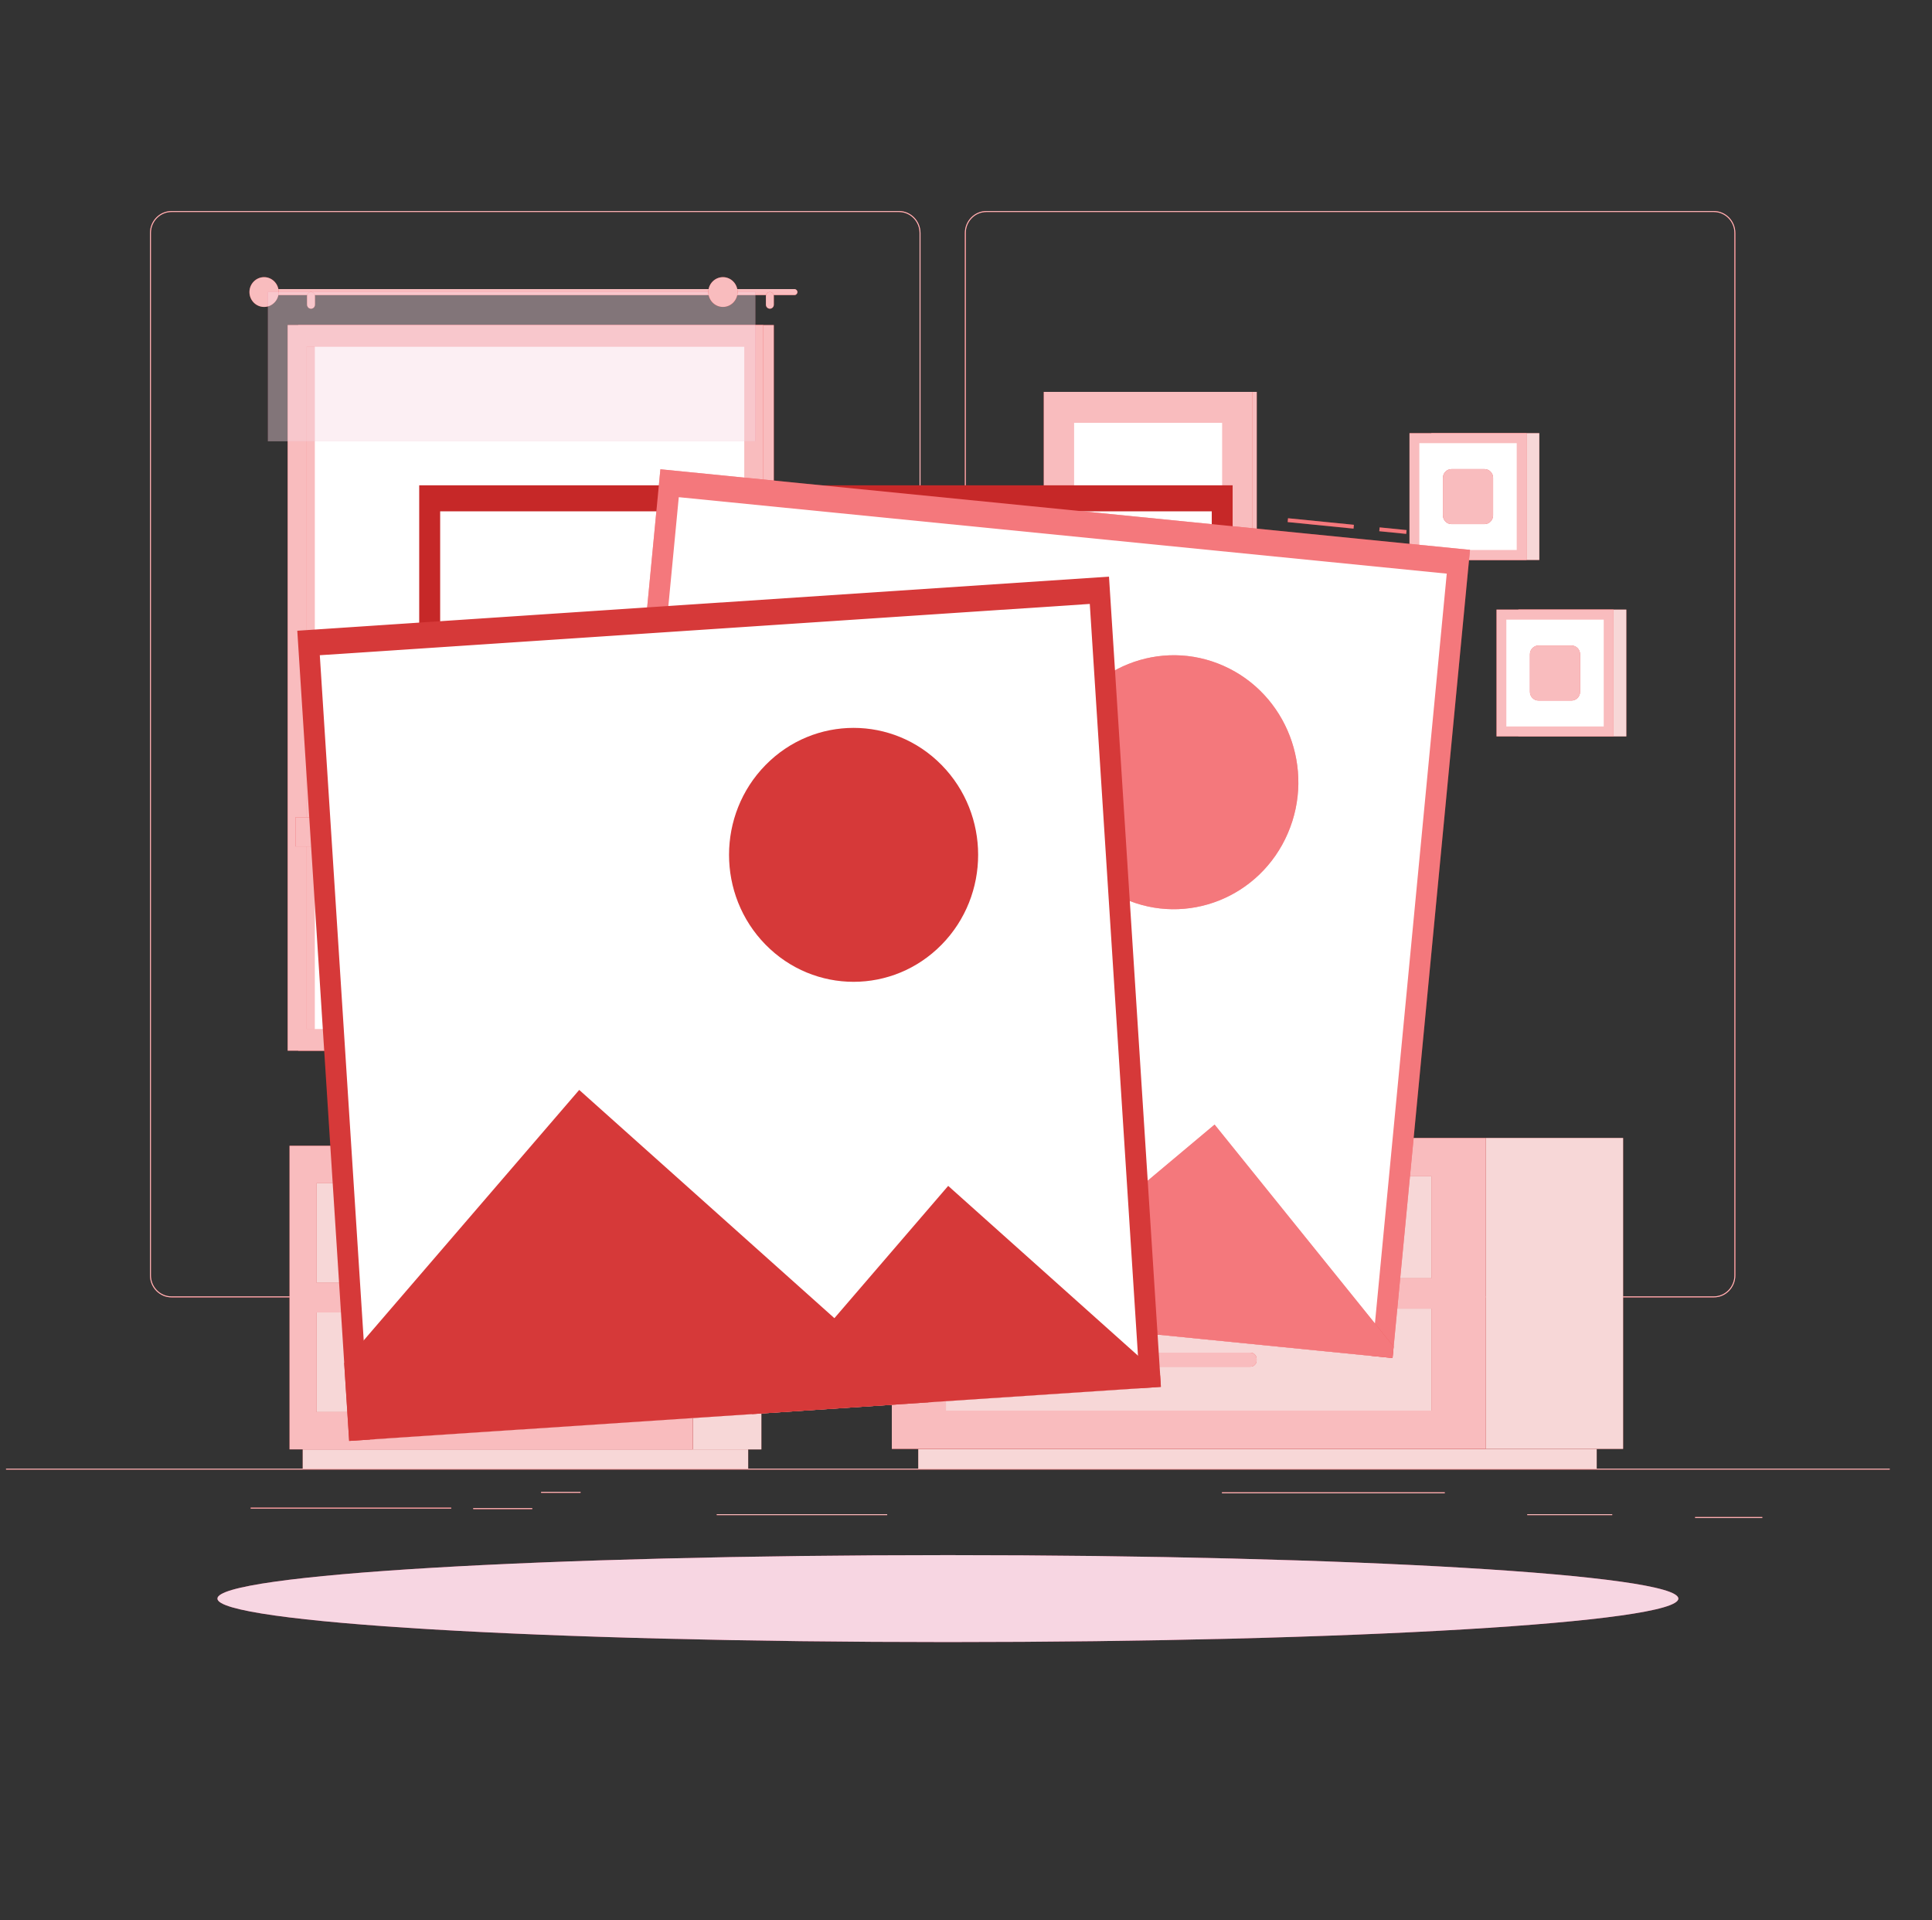 <svg width="160" height="159" viewBox="0 0 160 159" fill="none" xmlns="http://www.w3.org/2000/svg">
<rect x="0" y="0" width="160" height="159" fill="#333333" stroke="none"/>
<g clip-path="url(#clip0_2925_38452)">
<path d="M156.5 121.604H0.5V121.683H156.5V121.604Z" fill="#EC1E24"/>
<path d="M156.5 121.604H0.5V121.683H156.5V121.604Z" fill="white" fill-opacity="0.7"/>
<path d="M48.08 123.525H44.81V123.605H48.08V123.525Z" fill="#EC1E24"/>
<path d="M48.08 123.525H44.81V123.605H48.08V123.525Z" fill="white" fill-opacity="0.7"/>
<path d="M145.948 125.611H140.379V125.691H145.948V125.611Z" fill="#EC1E24"/>
<path d="M145.948 125.611H140.379V125.691H145.948V125.611Z" fill="white" fill-opacity="0.7"/>
<path d="M119.65 123.562H101.195V123.642H119.65V123.562Z" fill="#EC1E24"/>
<path d="M119.65 123.562H101.195V123.642H119.65V123.562Z" fill="white" fill-opacity="0.7"/>
<path d="M73.474 125.375H59.356V125.454H73.474V125.375Z" fill="#EC1E24"/>
<path d="M73.474 125.375H59.356V125.454H73.474V125.375Z" fill="white" fill-opacity="0.7"/>
<path d="M44.08 124.873H39.188V124.953H44.08V124.873Z" fill="#EC1E24"/>
<path d="M44.08 124.873H39.188V124.953H44.08V124.873Z" fill="white" fill-opacity="0.7"/>
<path d="M133.518 125.375H126.479V125.454H133.518V125.375Z" fill="#EC1E24"/>
<path d="M133.518 125.375H126.479V125.454H133.518V125.375Z" fill="white" fill-opacity="0.7"/>
<path d="M37.369 124.834H20.758V124.913H37.369V124.834Z" fill="#EC1E24"/>
<path d="M37.369 124.834H20.758V124.913H37.369V124.834Z" fill="white" fill-opacity="0.7"/>
<path d="M74.447 107.421H14.203C13.22 107.421 12.421 106.607 12.421 105.605V19.29C12.421 18.289 13.22 17.475 14.203 17.475H74.45C75.433 17.475 76.232 18.289 76.232 19.29V105.605C76.229 106.607 75.43 107.421 74.447 107.421ZM14.203 17.554C13.264 17.554 12.499 18.333 12.499 19.29V105.605C12.499 106.562 13.264 107.341 14.203 107.341H74.45C75.389 107.341 76.154 106.562 76.154 105.605V19.29C76.154 18.333 75.389 17.554 74.45 17.554H14.203Z" fill="#EC1E24"/>
<path d="M74.447 107.421H14.203C13.22 107.421 12.421 106.607 12.421 105.605V19.29C12.421 18.289 13.22 17.475 14.203 17.475H74.45C75.433 17.475 76.232 18.289 76.232 19.29V105.605C76.229 106.607 75.43 107.421 74.447 107.421ZM14.203 17.554C13.264 17.554 12.499 18.333 12.499 19.29V105.605C12.499 106.562 13.264 107.341 14.203 107.341H74.45C75.389 107.341 76.154 106.562 76.154 105.605V19.29C76.154 18.333 75.389 17.554 74.45 17.554H14.203Z" fill="white" fill-opacity="0.7"/>
<path d="M141.933 107.421H81.686C80.703 107.421 79.904 106.607 79.904 105.605V19.29C79.904 18.289 80.703 17.475 81.686 17.475H141.933C142.916 17.475 143.714 18.289 143.714 19.29V105.605C143.714 106.607 142.916 107.421 141.933 107.421ZM81.686 17.554C80.746 17.554 79.982 18.333 79.982 19.29V105.605C79.982 106.562 80.746 107.341 81.686 107.341H141.933C142.872 107.341 143.636 106.562 143.636 105.605V19.29C143.636 18.333 142.872 17.554 141.933 17.554H81.686Z" fill="#EC1E24"/>
<path d="M141.933 107.421H81.686C80.703 107.421 79.904 106.607 79.904 105.605V19.29C79.904 18.289 80.703 17.475 81.686 17.475H141.933C142.916 17.475 143.714 18.289 143.714 19.29V105.605C143.714 106.607 142.916 107.421 141.933 107.421ZM81.686 17.554C80.746 17.554 79.982 18.333 79.982 19.29V105.605C79.982 106.562 80.746 107.341 81.686 107.341H141.933C142.872 107.341 143.636 106.562 143.636 105.605V19.29C143.636 18.333 142.872 17.554 141.933 17.554H81.686Z" fill="white" fill-opacity="0.7"/>
<path d="M24.697 86.996H64.084L64.084 26.913L24.697 26.913L24.697 86.996Z" fill="#EC1E24"/>
<path d="M24.697 86.996H64.084L64.084 26.913L24.697 26.913L24.697 86.996Z" fill="white" fill-opacity="0.7"/>
<path d="M23.823 86.996H63.21L63.21 26.913L23.823 26.913L23.823 86.996Z" fill="#EC1E24"/>
<path d="M23.823 86.996H63.21L63.21 26.913L23.823 26.913L23.823 86.996Z" fill="white" fill-opacity="0.7"/>
<path d="M61.637 85.199L61.637 28.713L25.392 28.713L25.392 85.199H61.637Z" fill="white"/>
<path d="M26.056 85.197L26.056 28.711H25.394L25.394 85.197H26.056Z" fill="#EC1E24"/>
<path d="M26.056 85.197L26.056 28.711H25.394L25.394 85.197H26.056Z" fill="white" fill-opacity="0.7"/>
<path d="M24.472 70.084H62.558V67.67H24.472V70.084Z" fill="#EC1E24"/>
<path d="M24.472 70.084H62.558V67.67H24.472V70.084Z" fill="white" fill-opacity="0.7"/>
<path d="M22.109 23.936H65.795C65.93 23.936 66.039 24.047 66.039 24.184C66.039 24.32 65.93 24.432 65.795 24.432H22.109C21.975 24.432 21.866 24.32 21.866 24.184C21.869 24.047 21.978 23.936 22.109 23.936Z" fill="#EC1E24"/>
<path d="M22.109 23.936H65.795C65.93 23.936 66.039 24.047 66.039 24.184C66.039 24.32 65.93 24.432 65.795 24.432H22.109C21.975 24.432 21.866 24.32 21.866 24.184C21.869 24.047 21.978 23.936 22.109 23.936Z" fill="white" fill-opacity="0.7"/>
<path d="M20.658 24.181C20.658 24.862 21.201 25.415 21.869 25.415C22.536 25.415 23.079 24.862 23.079 24.181C23.079 23.501 22.536 22.947 21.869 22.947C21.201 22.95 20.658 23.501 20.658 24.181Z" fill="#EC1E24"/>
<path d="M20.658 24.181C20.658 24.862 21.201 25.415 21.869 25.415C22.536 25.415 23.079 24.862 23.079 24.181C23.079 23.501 22.536 22.947 21.869 22.947C21.201 22.95 20.658 23.501 20.658 24.181Z" fill="white" fill-opacity="0.7"/>
<path d="M63.758 25.561C63.939 25.561 64.086 25.412 64.086 25.227V24.512C64.086 24.327 63.939 24.178 63.758 24.178C63.577 24.178 63.43 24.327 63.43 24.512V25.227C63.43 25.412 63.577 25.561 63.758 25.561Z" fill="#EC1E24"/>
<path d="M63.758 25.561C63.939 25.561 64.086 25.412 64.086 25.227V24.512C64.086 24.327 63.939 24.178 63.758 24.178C63.577 24.178 63.43 24.327 63.43 24.512V25.227C63.43 25.412 63.577 25.561 63.758 25.561Z" fill="white" fill-opacity="0.7"/>
<path d="M25.756 25.561C25.937 25.561 26.084 25.412 26.084 25.227V24.512C26.084 24.327 25.937 24.178 25.756 24.178C25.575 24.178 25.429 24.327 25.429 24.512V25.227C25.432 25.412 25.578 25.561 25.756 25.561Z" fill="#EC1E24"/>
<path d="M25.756 25.561C25.937 25.561 26.084 25.412 26.084 25.227V24.512C26.084 24.327 25.937 24.178 25.756 24.178C25.575 24.178 25.429 24.327 25.429 24.512V25.227C25.432 25.412 25.578 25.561 25.756 25.561Z" fill="white" fill-opacity="0.7"/>
<g opacity="0.4">
<path d="M22.186 36.541L62.559 36.541V24.18L22.186 24.18V36.541Z" fill="#D6336C"/>
<path d="M22.186 36.541L62.559 36.541V24.18L22.186 24.18V36.541Z" fill="white" fill-opacity="0.8"/>
</g>
<path d="M58.66 24.181C58.66 24.862 59.203 25.415 59.87 25.415C60.538 25.415 61.081 24.862 61.081 24.181C61.081 23.501 60.538 22.947 59.87 22.947C59.199 22.95 58.66 23.501 58.66 24.181Z" fill="#EC1E24"/>
<path d="M58.66 24.181C58.66 24.862 59.203 25.415 59.87 25.415C60.538 25.415 61.081 24.862 61.081 24.181C61.081 23.501 60.538 22.947 59.87 22.947C59.199 22.95 58.66 23.501 58.66 24.181Z" fill="white" fill-opacity="0.7"/>
<path d="M123.025 119.971H134.419V94.225H123.025V119.971Z" fill="#D63939"/>
<path d="M123.025 119.971H134.419V94.225H123.025V119.971Z" fill="white" fill-opacity="0.8"/>
<path d="M76.047 121.602H132.232V119.97H76.047V121.602Z" fill="#D63939"/>
<path d="M76.047 121.602H132.232V119.97H76.047V121.602Z" fill="white" fill-opacity="0.8"/>
<path d="M123.025 94.227H73.857V119.972H123.025V94.227Z" fill="#EC1E24"/>
<path d="M123.025 94.227H73.857V119.972H123.025V94.227Z" fill="white" fill-opacity="0.7"/>
<path d="M118.548 97.394H78.338V105.837H118.548V97.394Z" fill="#D63939"/>
<path d="M118.548 97.394H78.338V105.837H118.548V97.394Z" fill="white" fill-opacity="0.8"/>
<path d="M118.548 108.357H78.338V116.8H118.548V108.357Z" fill="#D63939"/>
<path d="M118.548 108.357H78.338V116.8H118.548V108.357Z" fill="white" fill-opacity="0.8"/>
<path d="M93.32 102.195H103.566C103.841 102.195 104.068 101.966 104.068 101.683V101.549C104.068 101.269 103.844 101.037 103.566 101.037H93.32C93.045 101.037 92.818 101.266 92.818 101.549V101.683C92.818 101.962 93.042 102.195 93.32 102.195Z" fill="#EC1E24"/>
<path d="M93.32 102.195H103.566C103.841 102.195 104.068 101.966 104.068 101.683V101.549C104.068 101.269 103.844 101.037 103.566 101.037H93.32C93.045 101.037 92.818 101.266 92.818 101.549V101.683C92.818 101.962 93.042 102.195 93.32 102.195Z" fill="white" fill-opacity="0.7"/>
<path d="M93.32 113.159H103.566C103.841 113.159 104.068 112.931 104.068 112.647V112.514C104.068 112.234 103.844 112.002 103.566 112.002H93.32C93.045 112.002 92.818 112.231 92.818 112.514V112.647C92.818 112.927 93.042 113.159 93.32 113.159Z" fill="#EC1E24"/>
<path d="M93.32 113.159H103.566C103.841 113.159 104.068 112.931 104.068 112.647V112.514C104.068 112.234 103.844 112.002 103.566 112.002H93.32C93.045 112.002 92.818 112.231 92.818 112.514V112.647C92.818 112.927 93.042 113.159 93.32 113.159Z" fill="white" fill-opacity="0.7"/>
<path d="M109.488 90.345C110.828 89.981 111.624 88.578 111.267 87.212C110.909 85.846 109.533 85.034 108.193 85.399C106.852 85.763 106.056 87.166 106.413 88.532C106.771 89.898 108.147 90.71 109.488 90.345Z" fill="#EC1E24"/>
<path d="M109.488 90.345C110.828 89.981 111.624 88.578 111.267 87.212C110.909 85.846 109.533 85.034 108.193 85.399C106.852 85.763 106.056 87.166 106.413 88.532C106.771 89.898 108.147 90.71 109.488 90.345Z" fill="white" fill-opacity="0.7"/>
<path d="M106.666 89.201C107.647 88.201 107.647 86.58 106.666 85.581C105.685 84.581 104.095 84.581 103.114 85.581C102.133 86.58 102.133 88.201 103.114 89.201C104.095 90.2 105.685 90.2 106.666 89.201Z" fill="#EC1E24"/>
<path d="M106.666 89.201C107.647 88.201 107.647 86.58 106.666 85.581C105.685 84.581 104.095 84.581 103.114 85.581C102.133 86.58 102.133 88.201 103.114 89.201C104.095 90.2 105.685 90.2 106.666 89.201Z" fill="white" fill-opacity="0.7"/>
<path d="M92.749 91.133C94.136 91.133 95.26 89.987 95.26 88.574C95.26 87.16 94.136 86.014 92.749 86.014C91.362 86.014 90.237 87.16 90.237 88.574C90.237 89.987 91.362 91.133 92.749 91.133Z" fill="#EC1E24"/>
<path d="M92.749 91.133C94.136 91.133 95.26 89.987 95.26 88.574C95.26 87.16 94.136 86.014 92.749 86.014C91.362 86.014 90.237 87.16 90.237 88.574C90.237 89.987 91.362 91.133 92.749 91.133Z" fill="white" fill-opacity="0.7"/>
<path d="M99.628 92.275C100.998 92.048 101.927 90.733 101.704 89.337C101.481 87.942 100.191 86.995 98.822 87.222C97.453 87.449 96.523 88.764 96.746 90.159C96.969 91.555 98.259 92.502 99.628 92.275Z" fill="#EC1E24"/>
<path d="M99.628 92.275C100.998 92.048 101.927 90.733 101.704 89.337C101.481 87.942 100.191 86.995 98.822 87.222C97.453 87.449 96.523 88.764 96.746 90.159C96.969 91.555 98.259 92.502 99.628 92.275Z" fill="white" fill-opacity="0.7"/>
<path d="M116.137 88.338C116.137 88.338 115.731 94.227 100.144 94.227C84.556 94.227 84.15 88.338 84.15 88.338H116.137Z" fill="#D63939"/>
<path d="M116.137 88.338C116.137 88.338 115.731 94.227 100.144 94.227C84.556 94.227 84.15 88.338 84.15 88.338H116.137Z" fill="white" fill-opacity="0.8"/>
<path d="M57.367 120.012H63.054V94.871H57.367V120.012Z" fill="#D63939"/>
<path d="M57.367 120.012H63.054V94.871H57.367V120.012Z" fill="white" fill-opacity="0.8"/>
<path d="M25.07 121.604H61.961V120.01H25.07V121.604Z" fill="#D63939"/>
<path d="M25.07 121.604H61.961V120.01H25.07V121.604Z" fill="white" fill-opacity="0.8"/>
<path d="M57.365 94.869H23.978V120.01H57.365V94.869Z" fill="#EC1E24"/>
<path d="M57.365 94.869H23.978V120.01H57.365V94.869Z" fill="white" fill-opacity="0.7"/>
<path d="M55.131 97.963H26.215V106.209H55.131V97.963Z" fill="#D63939"/>
<path d="M55.131 97.963H26.215V106.209H55.131V97.963Z" fill="white" fill-opacity="0.8"/>
<path d="M55.131 108.67H26.215V116.916H55.131V108.67Z" fill="#D63939"/>
<path d="M55.131 108.67H26.215V116.916H55.131V108.67Z" fill="white" fill-opacity="0.8"/>
<path d="M36.292 98.972H45.05C45.643 98.972 46.13 98.479 46.13 97.872C46.13 97.268 45.646 96.772 45.05 96.772H36.292C35.7 96.772 35.213 97.264 35.213 97.872C35.216 98.479 35.7 98.972 36.292 98.972Z" fill="#EC1E24"/>
<path d="M36.292 98.972H45.05C45.643 98.972 46.13 98.479 46.13 97.872C46.13 97.268 45.646 96.772 45.05 96.772H36.292C35.7 96.772 35.213 97.264 35.213 97.872C35.216 98.479 35.7 98.972 36.292 98.972Z" fill="white" fill-opacity="0.7"/>
<path d="M36.292 109.678H45.05C45.643 109.678 46.13 109.185 46.13 108.581C46.13 107.977 45.646 107.48 45.05 107.48H36.292C35.7 107.48 35.213 107.973 35.213 108.581C35.216 109.182 35.7 109.678 36.292 109.678Z" fill="#EC1E24"/>
<path d="M36.292 109.678H45.05C45.643 109.678 46.13 109.185 46.13 108.581C46.13 107.977 45.646 107.48 45.05 107.48H36.292C35.7 107.48 35.213 107.973 35.213 108.581C35.216 109.182 35.7 109.678 36.292 109.678Z" fill="white" fill-opacity="0.7"/>
<path d="M87.749 66.328H104.08V32.448H87.749V66.328Z" fill="#EC1E24"/>
<path d="M87.749 66.328H104.08V32.448H87.749V66.328Z" fill="white" fill-opacity="0.7"/>
<path d="M86.439 66.328H103.727V32.448H86.439V66.328Z" fill="#EC1E24"/>
<path d="M86.439 66.328H103.727V32.448H86.439V66.328Z" fill="white" fill-opacity="0.7"/>
<path d="M101.211 63.765V35.012H88.953V63.765H101.211Z" fill="white"/>
<path d="M125.743 60.977H134.685V50.476H125.743V60.977Z" fill="#D63939"/>
<path d="M125.743 60.977H134.685V50.476H125.743V60.977Z" fill="white" fill-opacity="0.8"/>
<path d="M123.934 60.977H133.625V50.476H123.934V60.977Z" fill="#EC1E24"/>
<path d="M123.934 60.977H133.625V50.476H123.934V60.977Z" fill="white" fill-opacity="0.7"/>
<path d="M132.813 60.15V51.307H124.748V60.15H132.813Z" fill="white"/>
<path d="M130.857 57.281V54.174C130.857 53.774 130.538 53.449 130.145 53.449H127.412C127.019 53.449 126.701 53.774 126.701 54.174V57.281C126.701 57.682 127.019 58.006 127.412 58.006H130.145C130.538 58.006 130.857 57.679 130.857 57.281Z" fill="#EC1E24"/>
<path d="M130.857 57.281V54.174C130.857 53.774 130.538 53.449 130.145 53.449H127.412C127.019 53.449 126.701 53.774 126.701 54.174V57.281C126.701 57.682 127.019 58.006 127.412 58.006H130.145C130.538 58.006 130.857 57.679 130.857 57.281Z" fill="white" fill-opacity="0.7"/>
<path d="M118.536 46.367H127.478V35.867H118.536V46.367Z" fill="#D63939"/>
<path d="M118.536 46.367H127.478V35.867H118.536V46.367Z" fill="white" fill-opacity="0.8"/>
<path d="M116.728 46.367H126.418V35.867H116.728V46.367Z" fill="#EC1E24"/>
<path d="M116.728 46.367H126.418V35.867H116.728V46.367Z" fill="white" fill-opacity="0.7"/>
<path d="M125.608 45.539V36.695H117.543V45.539H125.608Z" fill="white"/>
<path d="M123.652 42.672V39.565C123.652 39.164 123.334 38.84 122.941 38.84H120.208C119.815 38.84 119.497 39.164 119.497 39.565V42.672C119.497 43.072 119.815 43.397 120.208 43.397H122.941C123.334 43.397 123.652 43.069 123.652 42.672Z" fill="#EC1E24"/>
<path d="M123.652 42.672V39.565C123.652 39.164 123.334 38.84 122.941 38.84H120.208C119.815 38.84 119.497 39.164 119.497 39.565V42.672C119.497 43.072 119.815 43.397 120.208 43.397H122.941C123.334 43.397 123.652 43.069 123.652 42.672Z" fill="white" fill-opacity="0.7"/>
<path d="M78.5 135.963C111.91 135.963 138.994 134.352 138.994 132.363C138.994 130.375 111.91 128.764 78.5 128.764C45.09 128.764 18.006 130.375 18.006 132.363C18.006 134.352 45.09 135.963 78.5 135.963Z" fill="#D6336C"/>
<path d="M78.5 135.963C111.91 135.963 138.994 134.352 138.994 132.363C138.994 130.375 111.91 128.764 78.5 128.764C45.09 128.764 18.006 130.375 18.006 132.363C18.006 134.352 45.09 135.963 78.5 135.963Z" fill="white" fill-opacity="0.8"/>
<path d="M102.081 40.185H34.717V107.414H102.081V40.185Z" fill="#C62828"/>
<path d="M100.353 42.336H36.452V107.415H100.353V42.336Z" fill="white"/>
<path d="M102.081 106.467V107.415H68.132L75.471 99.942L85.573 89.639L102.081 106.467Z" fill="#C62828"/>
<path d="M34.717 107.414V100.952L55.59 79.678L82.803 107.414H34.717Z" fill="#C62828"/>
<path d="M79.508 72.274C85.205 72.274 89.823 67.567 89.823 61.761C89.823 55.955 85.205 51.248 79.508 51.248C73.811 51.248 69.193 55.955 69.193 61.761C69.193 67.567 73.811 72.274 79.508 72.274Z" fill="#C62828"/>
<path d="M114.256 43.668L114.226 43.984L116.455 44.206L116.486 43.89L114.256 43.668Z" fill="#EC1E24"/>
<path d="M114.256 43.668L114.226 43.984L116.455 44.206L116.486 43.89L114.256 43.668Z" fill="white" fill-opacity="0.4"/>
<path d="M106.668 42.91L106.638 43.227L112.094 43.77L112.124 43.453L106.668 42.91Z" fill="#EC1E24"/>
<path d="M106.668 42.91L106.638 43.227L112.094 43.77L112.124 43.453L106.668 42.91Z" fill="white" fill-opacity="0.4"/>
<path d="M54.691 38.855L48.28 105.768L115.327 112.441L121.739 45.529L54.691 38.855Z" fill="#EC1E24"/>
<path d="M54.691 38.855L48.28 105.768L115.327 112.441L121.739 45.529L54.691 38.855Z" fill="white" fill-opacity="0.4"/>
<path d="M56.214 41.167L50.007 105.939L113.608 112.27L119.814 47.497L56.214 41.167Z" fill="white"/>
<path d="M115.413 111.499L115.322 112.443L81.536 109.079L89.551 102.369L100.587 93.115L115.413 111.499Z" fill="#EC1E24"/>
<path d="M115.413 111.499L115.322 112.443L81.536 109.079L89.551 102.369L100.587 93.115L115.413 111.499Z" fill="white" fill-opacity="0.4"/>
<path d="M48.28 105.77L48.894 99.34L71.698 80.234L96.134 110.533L48.28 105.77Z" fill="#EC1E24"/>
<path d="M48.28 105.77L48.894 99.34L71.698 80.234L96.134 110.533L48.28 105.77Z" fill="white" fill-opacity="0.4"/>
<path d="M106.655 68.989C108.942 63.671 106.566 57.47 101.349 55.14C96.131 52.809 90.048 55.231 87.761 60.549C85.474 65.867 87.85 72.067 93.068 74.398C98.285 76.728 104.369 74.307 106.655 68.989Z" fill="#EC1E24"/>
<path d="M106.655 68.989C108.942 63.671 106.566 57.47 101.349 55.14C96.131 52.809 90.048 55.231 87.761 60.549C85.474 65.867 87.85 72.067 93.068 74.398C98.285 76.728 104.369 74.307 106.655 68.989Z" fill="white" fill-opacity="0.4"/>
<path d="M91.842 47.746L24.62 52.223L28.92 119.31L96.143 114.833L91.842 47.746Z" fill="#D63939"/>
<path d="M90.252 50.005L26.485 54.252L30.648 119.194L94.415 114.948L90.252 50.005Z" fill="white"/>
<path d="M96.075 113.888L96.134 114.832L62.26 117.087L69.103 109.143L78.525 98.191L96.075 113.888Z" fill="#D63939"/>
<path d="M28.914 119.308L28.502 112.862L47.968 90.246L76.896 116.115L28.914 119.308Z" fill="#D63939"/>
<path d="M77.984 78.215C82.012 74.109 82.012 67.453 77.984 63.347C73.956 59.242 67.425 59.242 63.397 63.347C59.369 67.453 59.369 74.109 63.397 78.215C67.425 82.321 73.956 82.321 77.984 78.215Z" fill="#D63939"/>
</g>
<defs>
<clipPath id="clip0_2925_38452">
<rect x="0.5" width="159" height="159" rx="8" fill="white"/>
</clipPath>
</defs>
</svg>
